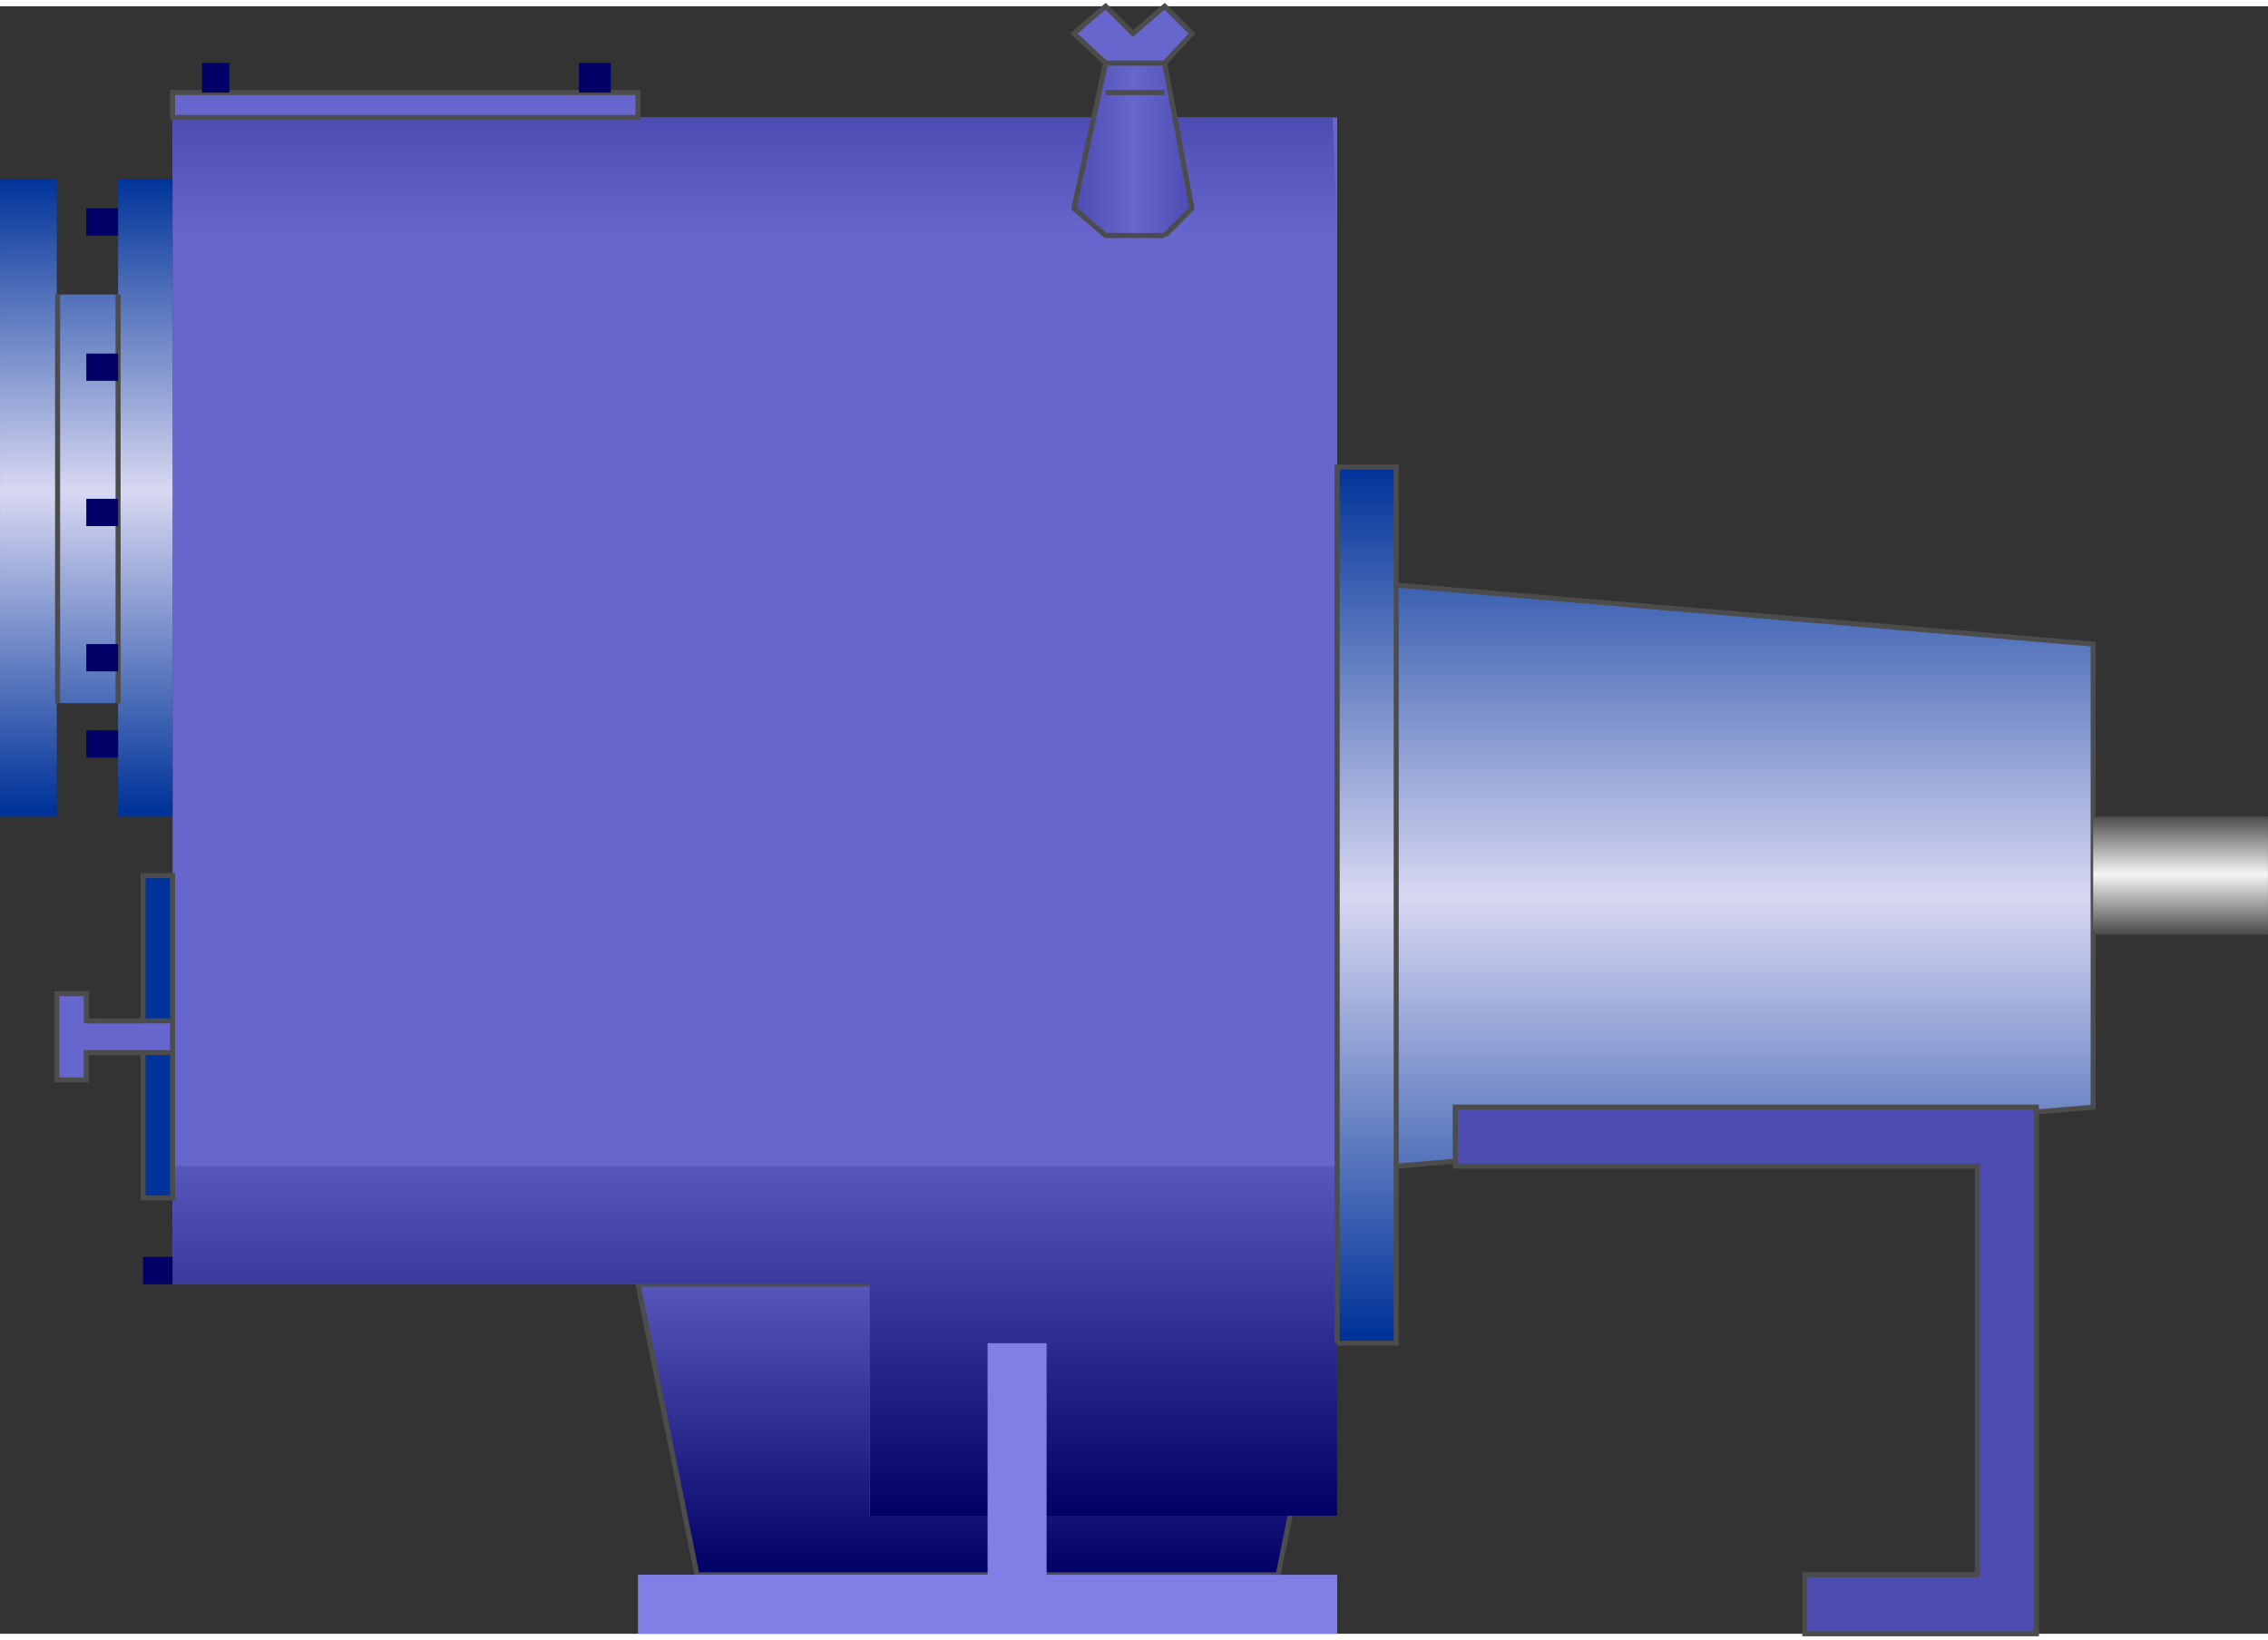 <!DOCTYPE svg PUBLIC "-//W3C//DTD SVG 1.1//EN" "http://www.w3.org/Graphics/SVG/1.1/DTD/svg11.dtd"><svg version="1.1" xmlns="http://www.w3.org/2000/svg" xmlns:xlink="http://www.w3.org/1999/xlink" width="112px" height="81px" viewBox="0 0 112.5 80.74" enable-background="new 0 0 112.5 80.74" xml:space="preserve">
<rect x="0" y="0" width="112.5" height="80.74" fill="#333333" stroke="none"/>
<g id="Group_Volute_Chamber">
	
		<linearGradient id="SVGID_1_" gradientUnits="userSpaceOnUse" x1="48.986" y1="2.927" x2="48.986" y2="17.341" gradientTransform="matrix(1 0 0 -1 0 80.74)">
		<stop offset="0" style="stop-color:#000066" />
		<stop offset="1" style="stop-color:#5757BB" />
	</linearGradient>
	<path fill="url(#SVGID_1_)" stroke="#4C4C4C" stroke-width="0.25" d="M31.645,63.399l2.928,14.414H63.4l2.928-14.414H31.645z" />
	<path fill="#6666CC" d="M66.328,74.885V5.518H8.56v57.881h34.571v11.485H66.328z" />
	<path fill="#6666CC" d="M43.131,60.472h23.197v14.413H43.131V60.472z" />
	
		<linearGradient id="SVGID_2_" gradientUnits="userSpaceOnUse" x1="37.444" y1="5.856" x2="37.444" y2="23.197" gradientTransform="matrix(1 0 0 -1 0 80.74)">
		<stop offset="0" style="stop-color:#000066" />
		<stop offset="1" style="stop-color:#5757BB" />
	</linearGradient>
	<path fill="url(#SVGID_2_)" d="M8.56,57.543h57.768v17.342H43.131V63.399H8.56V57.543z" />
	
		<linearGradient id="SVGID_3_" gradientUnits="userSpaceOnUse" x1="37.444" y1="69.367" x2="37.444" y2="75.222" gradientTransform="matrix(1 0 0 -1 0 80.74)">
		<stop offset="0" style="stop-color:#6666CC" />
		<stop offset="1" style="stop-color:#4C4CB2" />
	</linearGradient>
	<path fill="url(#SVGID_3_)" d="M66.328,11.373H8.56V5.518h57.543L66.328,11.373z" />
	<path fill="#6666CC" stroke="#4C4C4C" stroke-width="0.25" d="M8.56,5.518V4.28h23.085v1.238H8.56z" />
	<path fill="#003399" stroke="#4C4C4C" stroke-width="0.25" d="M7.096,43.129H8.56v15.99H7.096V43.129z" />
</g>
<g id="Group_Valve">
	<path fill="#6666CC" stroke="#4C4C4C" stroke-width="0.25" d="M4.281,50.336v-1.353H2.817v4.279h1.464v-1.351H8.56v-1.577   L4.281,50.336L4.281,50.336z" />
</g>
<g id="Group_Drivershaft_Flange">
	
		<linearGradient id="SVGID_4_" gradientUnits="userSpaceOnUse" x1="85.078" y1="14.413" x2="85.078" y2="57.88" gradientTransform="matrix(1 0 0 -1 0 80.74)">
		<stop offset="0.01" style="stop-color:#003399" />
		<stop offset="0.51" style="stop-color:#D8D8F2" />
		<stop offset="1" style="stop-color:#003399" />
	</linearGradient>
	<path fill="url(#SVGID_4_)" stroke="#4C4C4C" stroke-width="0.25" d="M66.328,66.326V22.86h2.928v5.855l34.571,2.928v22.973   l-34.571,2.928v8.783L66.328,66.326" />
	<path fill="none" stroke="#4C4C4C" stroke-width="0.25" d="M69.256,57.543V28.715" />
</g>
<g id="Group_Tank_Support">
	<path fill="#7F7FE5" d="M31.645,77.813v2.928h34.683v-2.928H51.915V66.326h-2.928v11.485H31.645V77.813z" />
	<path fill="#4C4CB2" stroke="#4C4C4C" stroke-width="0.25" d="M89.525,80.74v-2.929h8.559v-20.27h-25.9v-2.928h28.828V80.74H89.525   z" />
</g>
<g id="Group_Float_Switch">
	
		<linearGradient id="SVGID_5_" gradientUnits="userSpaceOnUse" x1="53.266" y1="73.645" x2="59.122" y2="73.645" gradientTransform="matrix(1 0 0 -1 0 80.74)">
		<stop offset="0.01" style="stop-color:#4C4CB2" />
		<stop offset="0.51" style="stop-color:#6666CC" />
		<stop offset="1" style="stop-color:#4C4CB2" />
	</linearGradient>
	<path fill="url(#SVGID_5_)" stroke="#4C4C4C" stroke-width="0.25" d="M57.77,11.373l1.353-1.351L57.77,2.816h-2.928l-1.576,7.207   l1.576,1.351L57.77,11.373" />
	<path fill="none" stroke="#4C4C4C" stroke-width="0.25" d="M54.842,4.28h2.928" />
	<path fill="#6666CC" stroke="#4C4C4C" stroke-width="0.25" d="M54.842,2.816l-1.577-1.464L54.842,0l1.352,1.352L57.77,0   l1.353,1.352L57.77,2.816H54.842z" />
</g>
<g id="Group_Upstream_Pipe_Flange">
	
		<linearGradient id="SVGID_6_" gradientUnits="userSpaceOnUse" x1="4.281" y1="40.538" x2="4.281" y2="72.182" gradientTransform="matrix(1 0 0 -1 0 80.74)">
		<stop offset="0.01" style="stop-color:#003399" />
		<stop offset="0.51" style="stop-color:#D8D8F2" />
		<stop offset="1" style="stop-color:#003399" />
	</linearGradient>
	<path fill="url(#SVGID_6_)" d="M8.56,8.558H5.857v5.743h-3.04V8.558H0.001v31.644h2.815v-5.63h3.041v5.63H8.56V8.558z" />
	<path fill="none" stroke="#4C4C4C" stroke-width="0.25" d="M5.857,34.572V14.301" />
	<path fill="none" stroke="#4C4C4C" stroke-width="0.25" d="M2.857,34.572V14.301" />
</g>
<g id="Group_Bolts">
	<path fill="#000066" d="M10.024,4.28h1.351V2.816h-1.351V4.28z" />
	<path fill="#000066" d="M28.717,4.28h1.576V2.816h-1.576V4.28z" />
	<path fill="#000066" d="M4.281,10.023h1.577v1.351H4.281V10.023z" />
	<path fill="#000066" d="M4.281,17.229h1.577v1.352H4.281V17.229z" />
	<path fill="#000066" d="M4.281,24.436h1.577v1.352H4.281V24.436z" />
	<path fill="#000066" d="M4.281,31.643h1.577v1.352H4.281V31.643z" />
	<path fill="#000066" d="M4.281,35.922h1.577v1.352H4.281V35.922z" />
	<path fill="#000066" d="M7.096,62.048H8.56v1.352H7.096V62.048z" />
</g>
<g id="Group_Downstream_Pipe_Flange">
	
		<linearGradient id="SVGID_7_" gradientUnits="userSpaceOnUse" x1="108.162" y1="34.685" x2="108.162" y2="40.539" gradientTransform="matrix(1 0 0 -1 0 80.74)">
		<stop offset="0.01" style="stop-color:#4D4D4D" />
		<stop offset="0.51" style="stop-color:#F5F5F5" />
		<stop offset="1" style="stop-color:#4D4D4D" />
	</linearGradient>
	<path fill="url(#SVGID_7_)" d="M103.827,40.201h8.671v5.854h-8.671V40.201" />
</g>
</svg>
